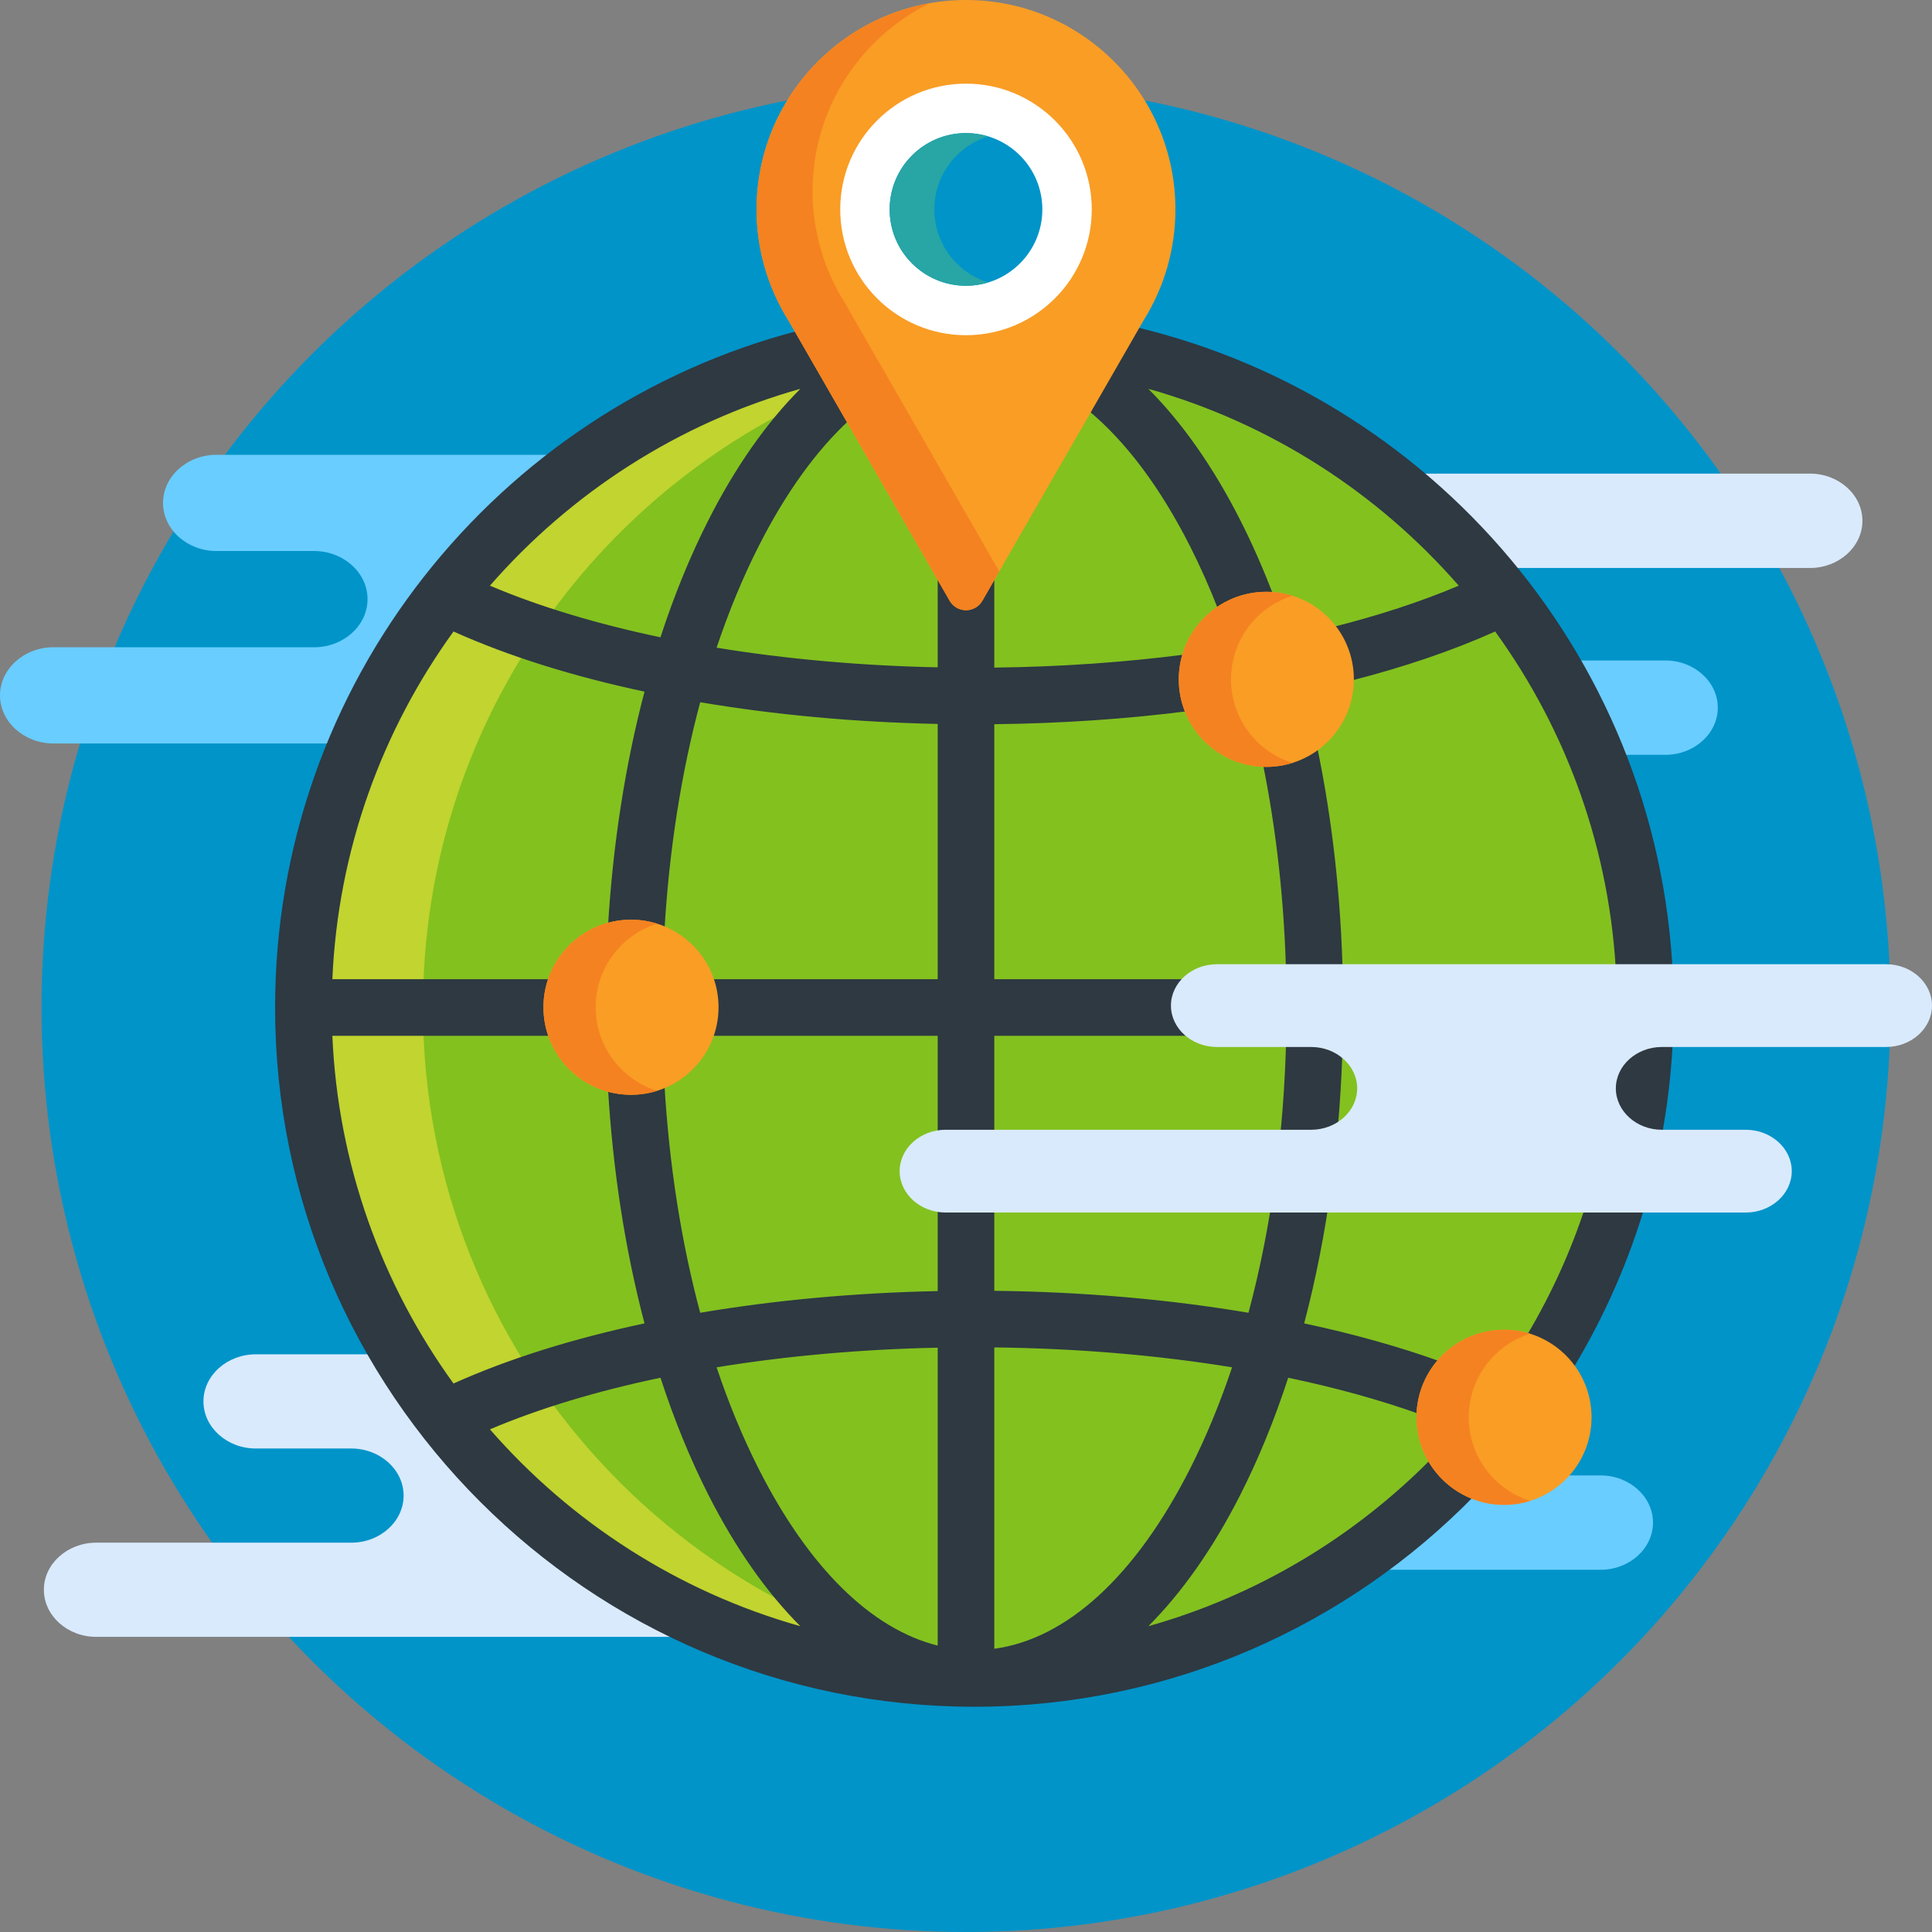 <?xml version="1.0"?>
<svg xmlns="http://www.w3.org/2000/svg" xmlns:xlink="http://www.w3.org/1999/xlink" version="1.1" id="Capa_1" x="0px" y="0px" viewBox="0 0 512 512" style="enable-background:new 0 0 512 512;" xml:space="preserve" width="512px" height="512px" class=""><rect x="0" y="0" width="512" height="512" fill="#808080" stroke="none"/><g><circle style="fill:#0094C9" cx="256" cy="267" r="245" data-original="#3EB7FF" class="" data-old_color="#0094c9"/><path style="fill:#D9EAFC;" d="M479.67,125.514H365.895c9.719,7.409,18.658,15.787,26.658,25.006h87.117  c7.641,0,13.892-5.626,13.892-12.503C493.561,131.14,487.31,125.514,479.67,125.514z" data-original="#D9EAFC" class=""/><g>
	<path style="fill:#69CDFF;" d="M441.342,175.03H410.41c4.813,7.948,9.012,16.308,12.551,25.006h18.381   c7.641,0,13.892-5.626,13.892-12.503C455.233,180.656,448.982,175.03,441.342,175.03z" data-original="#69CDFF" class=""/>
	<path style="fill:#69CDFF;" d="M424.171,391.001h-9.626c-4.039,4.185-9.699,6.796-15.962,6.796c-5.499,0-10.534-2.015-14.416-5.339   c-8.778,8.814-18.464,16.723-28.925,23.549h68.929c7.641,0,13.892-5.626,13.892-12.503   C438.063,396.627,431.811,391.001,424.171,391.001z" data-original="#69CDFF" class=""/>
	<path style="fill:#69CDFF;" d="M157.4,120.527H57.373c-7.793,0-14.168,5.737-14.168,12.75c0,7.013,6.375,12.75,14.168,12.75h25.863   c7.791,0,14.166,5.738,14.166,12.751s-6.375,12.751-14.166,12.751h-69.07C6.375,171.528,0,177.266,0,184.278   c0,7.013,6.375,12.75,14.166,12.75h80.542C108.014,165.977,129.907,139.485,157.4,120.527z" data-original="#69CDFF" class=""/>
</g><path style="fill:#D9EAFC;" d="M105.972,358.908H67.783c-7.627,0-13.868,5.615-13.868,12.48c0,6.864,6.241,12.479,13.868,12.479  h25.313c7.627,0,13.864,5.616,13.864,12.479c0,6.864-6.237,12.479-13.864,12.479H25.492c-7.624,0-13.864,5.616-13.864,12.479  c0,6.864,6.24,12.48,13.864,12.48h170.972C158.5,419.727,126.646,393.08,105.972,358.908z" data-original="#D9EAFC" class=""/><path style="fill:#83C11F" d="M296.998,93.449l-37.531,65.264c-0.711,1.237-2.039,2.006-3.467,2.006  c-1.427,0-2.756-0.769-3.467-2.006l-37.005-64.35C137.944,113.48,80.402,183.514,80.402,267c0,98.2,79.606,177.807,177.807,177.807  c49.227,0,93.78-20.008,125.976-52.332c-4.768-4.075-7.801-10.127-7.801-16.877c0-12.24,9.958-22.199,22.198-22.199  c4.736,0,9.128,1.496,12.736,4.034c15.685-26.497,24.697-57.41,24.697-90.433C436.017,182.124,376.542,111.149,296.998,93.449z" data-original="#37C47A" class="" data-old_color="#83c11f"/><path style="fill:#C1D42F" d="M112.087,267c0-73.623,44.752-136.777,108.533-163.783l-5.092-8.854  C137.944,113.48,80.402,183.514,80.402,267c0,98.2,79.606,177.807,177.807,177.807c5.341,0,10.622-0.25,15.843-0.71  C183.274,436.079,112.087,359.86,112.087,267z" data-original="#02AF8E" class="" data-old_color="#c1d42f"/><path style="fill:#2E3942" d="M300.899,86.665l-12.638,21.976c9.881,8.128,19.068,20.269,27.065,36.025  c2.75,5.419,5.288,11.145,7.618,17.131c3.59-2.497,7.946-3.966,12.642-3.966c0.65,0,1.292,0.034,1.929,0.089  c-2.669-7.019-5.605-13.722-8.813-20.042c-7.199-14.186-15.421-25.866-24.382-34.837c32.32,9.102,60.772,27.523,82.262,52.169  c-10.046,4.259-21.355,7.946-33.629,11.018c3.02,3.793,4.831,8.588,4.831,13.802c0,0.141-0.008,0.281-0.011,0.421  c14.146-3.599,27.104-7.985,38.462-13.095c18.925,26.14,30.612,57.84,32.106,92.145H355.86c-0.441-21.489-2.782-42.333-6.855-61.803  c-3.73,2.84-8.381,4.531-13.42,4.531c-0.318,0-0.635-0.011-0.949-0.024c3.674,18.04,5.797,37.352,6.222,57.295H263.5v-67.577  c17.769-0.197,35.089-1.389,51.546-3.486c-1.065-2.595-1.658-5.433-1.658-8.408c0-2.307,0.354-4.533,1.011-6.627  c-16.182,2.106-33.284,3.318-50.898,3.518v-25.221l-4.033,7.014c-0.711,1.237-2.039,2.006-3.467,2.006  c-1.427,0-2.756-0.769-3.467-2.006l-4.033-7.014v25.15c-20.495-0.428-40.261-2.209-58.593-5.204  c3.226-9.615,6.961-18.656,11.186-26.98c7.195-14.179,15.355-25.43,24.118-33.466l-13.56-23.58  C131.934,108.324,72.902,180.896,72.902,267c0,102.178,83.128,185.307,185.307,185.307c51.894,0,98.866-21.452,132.539-55.942  c-4.849-1.835-8.889-5.322-11.436-9.771c-20.47,20.726-46.188,36.255-74.992,44.367c8.962-8.971,17.184-20.651,24.383-34.837  c4.841-9.54,9.079-19.938,12.685-31.009c12.615,2.64,24.378,5.892,35.018,9.708c0.185-5.329,2.253-10.185,5.563-13.922  c-11.09-3.997-23.298-7.411-36.352-10.191c6.176-23.436,9.692-49.321,10.245-76.209h72.481c-1.264,29.025-9.827,56.185-23.896,79.69  c5.04,1.382,9.366,4.499,12.298,8.667c16.984-27.984,26.772-60.799,26.772-95.857C443.517,179.51,382.566,105.995,300.899,86.665z   M212.099,103.04c-8.962,8.971-17.183,20.651-24.382,34.837c-4.841,9.54-9.08,19.938-12.685,31.009  c-16.787-3.512-32.064-8.109-45.195-13.677C151.327,130.564,179.779,112.142,212.099,103.04z M129.836,378.79  c13.131-5.567,28.409-10.164,45.195-13.677c3.605,11.071,7.843,21.469,12.685,31.009c7.2,14.186,15.42,25.867,24.382,34.837  C179.779,421.858,151.327,403.436,129.836,378.79z M248.5,436.098c-17.575-4.383-34.131-20.603-47.407-46.764  c-4.225-8.325-7.96-17.365-11.186-26.981c18.332-2.994,38.098-4.775,58.593-5.203V436.098z M248.5,259.5h-60.367  c0.828,2.324,1.283,4.824,1.283,7.429c0,2.658-0.471,5.207-1.331,7.571H248.5v67.65c-21.992,0.448-43.242,2.418-62.94,5.748  c-5.02-18.737-8.233-39.225-9.483-60.62c-2.716,1.187-5.711,1.85-8.859,1.85c-2.118,0-4.164-0.304-6.105-0.861  c1.294,21.945,4.578,43.034,9.691,62.441c-18.928,4.031-36.079,9.394-50.62,15.935c-18.924-26.141-30.612-57.84-32.107-92.145  h58.273c-0.86-2.364-1.331-4.913-1.331-7.571c0-2.605,0.455-5.105,1.283-7.429H88.077c1.495-34.304,13.183-66.004,32.107-92.145  c14.541,6.542,31.692,11.904,50.62,15.936c-5.102,19.365-8.383,40.404-9.683,62.298c1.939-0.555,3.982-0.858,6.097-0.858  c3.151,0,6.149,0.665,8.867,1.854c1.255-21.344,4.466-41.786,9.475-60.482c19.699,3.33,40.948,5.3,62.94,5.748L248.5,259.5  L248.5,259.5z M315.326,389.335c-14.385,28.343-32.618,45.009-51.826,47.604V357.08c22.071,0.25,43.366,2.065,63.012,5.274  C323.286,371.969,319.551,381.01,315.326,389.335z M330.859,347.898c-21.016-3.553-43.796-5.56-67.359-5.821V274.5h77.358  C340.304,300.512,336.871,325.46,330.859,347.898z" data-original="#0F9390" class="" data-old_color="#2e3942"/><g>
	<circle style="fill:#F99D25" cx="167.22" cy="266.93" r="23.2" data-original="#FE3745" class="" data-old_color="#f99d25"/>
	<circle style="fill:#F99D25" cx="335.59" cy="180.03" r="23.2" data-original="#FE3745" class="" data-old_color="#f99d25"/>
	<circle style="fill:#F99D25" cx="398.58" cy="375.6" r="23.2" data-original="#FE3745" class="" data-old_color="#f99d25"/>
</g><g>
	<path style="fill:#F58220" d="M157.861,266.929c0-10.401,6.846-19.204,16.278-22.148c-2.186-0.683-4.511-1.051-6.921-1.051   c-12.813,0-23.199,10.387-23.199,23.199c0,12.813,10.386,23.199,23.199,23.199c2.411,0,4.735-0.368,6.921-1.051   C164.706,286.133,157.861,277.331,157.861,266.929z" data-original="#B7092B" class="" data-old_color="#f58220"/>
	<path style="fill:#F58220" d="M326.23,180.029c0-10.401,6.846-19.204,16.277-22.148c-2.187-0.683-4.511-1.051-6.922-1.051   c-12.813,0-23.198,10.387-23.198,23.199c0,12.813,10.386,23.199,23.198,23.199c2.411,0,4.735-0.368,6.922-1.051   C333.076,199.233,326.23,190.431,326.23,180.029z" data-original="#B7092B" class="" data-old_color="#f58220"/>
	<path style="fill:#F58220" d="M389.228,375.598c0-10.401,6.846-19.204,16.276-22.148c-2.186-0.683-4.51-1.051-6.921-1.051   c-12.813,0-23.198,10.387-23.198,23.199c0,12.813,10.386,23.199,23.198,23.199c2.411,0,4.735-0.368,6.921-1.051   C396.073,394.802,389.228,386,389.228,375.598z" data-original="#B7092B" class="" data-old_color="#f58220"/>
</g><path style="fill:#F99D25" d="M256,161.719c-1.789,0-3.442-0.956-4.334-2.507L208.938,84.91c-5.52-8.819-8.438-18.986-8.438-29.409  C200.5,24.897,225.397,0,256,0c30.602,0,55.5,24.897,55.5,55.5c0,10.423-2.918,20.59-8.439,29.409l-42.727,74.302  C259.442,160.763,257.789,161.719,256,161.719z" data-original="#FE3745" class="" data-old_color="#f99d25"/><path style="fill:#F58220" d="M223.781,80.067c-5.521-8.819-8.439-18.986-8.439-29.409c0-21.831,12.675-40.751,31.049-49.808  C220.354,5.416,200.5,28.175,200.5,55.5c0,10.423,2.918,20.59,8.438,29.409l42.728,74.302c0.892,1.551,2.545,2.507,4.334,2.507  s3.442-0.956,4.334-2.507l4.479-7.79L223.781,80.067z" data-original="#B7092B" class="" data-old_color="#f58220"/><circle style="fill:#FFFFFF;" cx="256" cy="55.5" r="33.33" data-original="#FFFFFF" class=""/><circle style="fill:#0094C9" cx="256" cy="55.5" r="20.231" data-original="#5DC1D8" class="active-path" data-old_color="#0094c9"/><path style="fill:#28A5A5;" d="M247.611,55.5c0-9.113,6.027-16.814,14.311-19.346c-1.874-0.573-3.861-0.885-5.922-0.885  c-11.173,0-20.231,9.058-20.231,20.231S244.827,75.731,256,75.731c2.06,0,4.048-0.313,5.922-0.885  C253.638,72.314,247.611,64.613,247.611,55.5z" data-original="#28A5A5" class=""/><path style="fill:#D9EAFC;" d="M499.815,255.527H322.496c-6.701,0-12.185,4.936-12.185,10.968s5.483,10.967,12.185,10.967h24.982  c6.701,0,12.186,4.935,12.186,10.968c0,6.032-5.484,10.968-12.186,10.968h-96.876c-6.704,0-12.186,4.936-12.186,10.967  c0,6.033,5.483,10.968,12.186,10.968h212.045c6.703,0,12.188-4.935,12.188-10.968c0-6.032-5.484-10.967-12.188-10.967h-22.248  c-6.702,0-12.185-4.936-12.185-10.968c0-6.033,5.482-10.968,12.185-10.968h59.416c6.7,0,12.185-4.936,12.185-10.967  C512,260.462,506.516,255.527,499.815,255.527z" data-original="#D9EAFC" class=""/></g> </svg>

